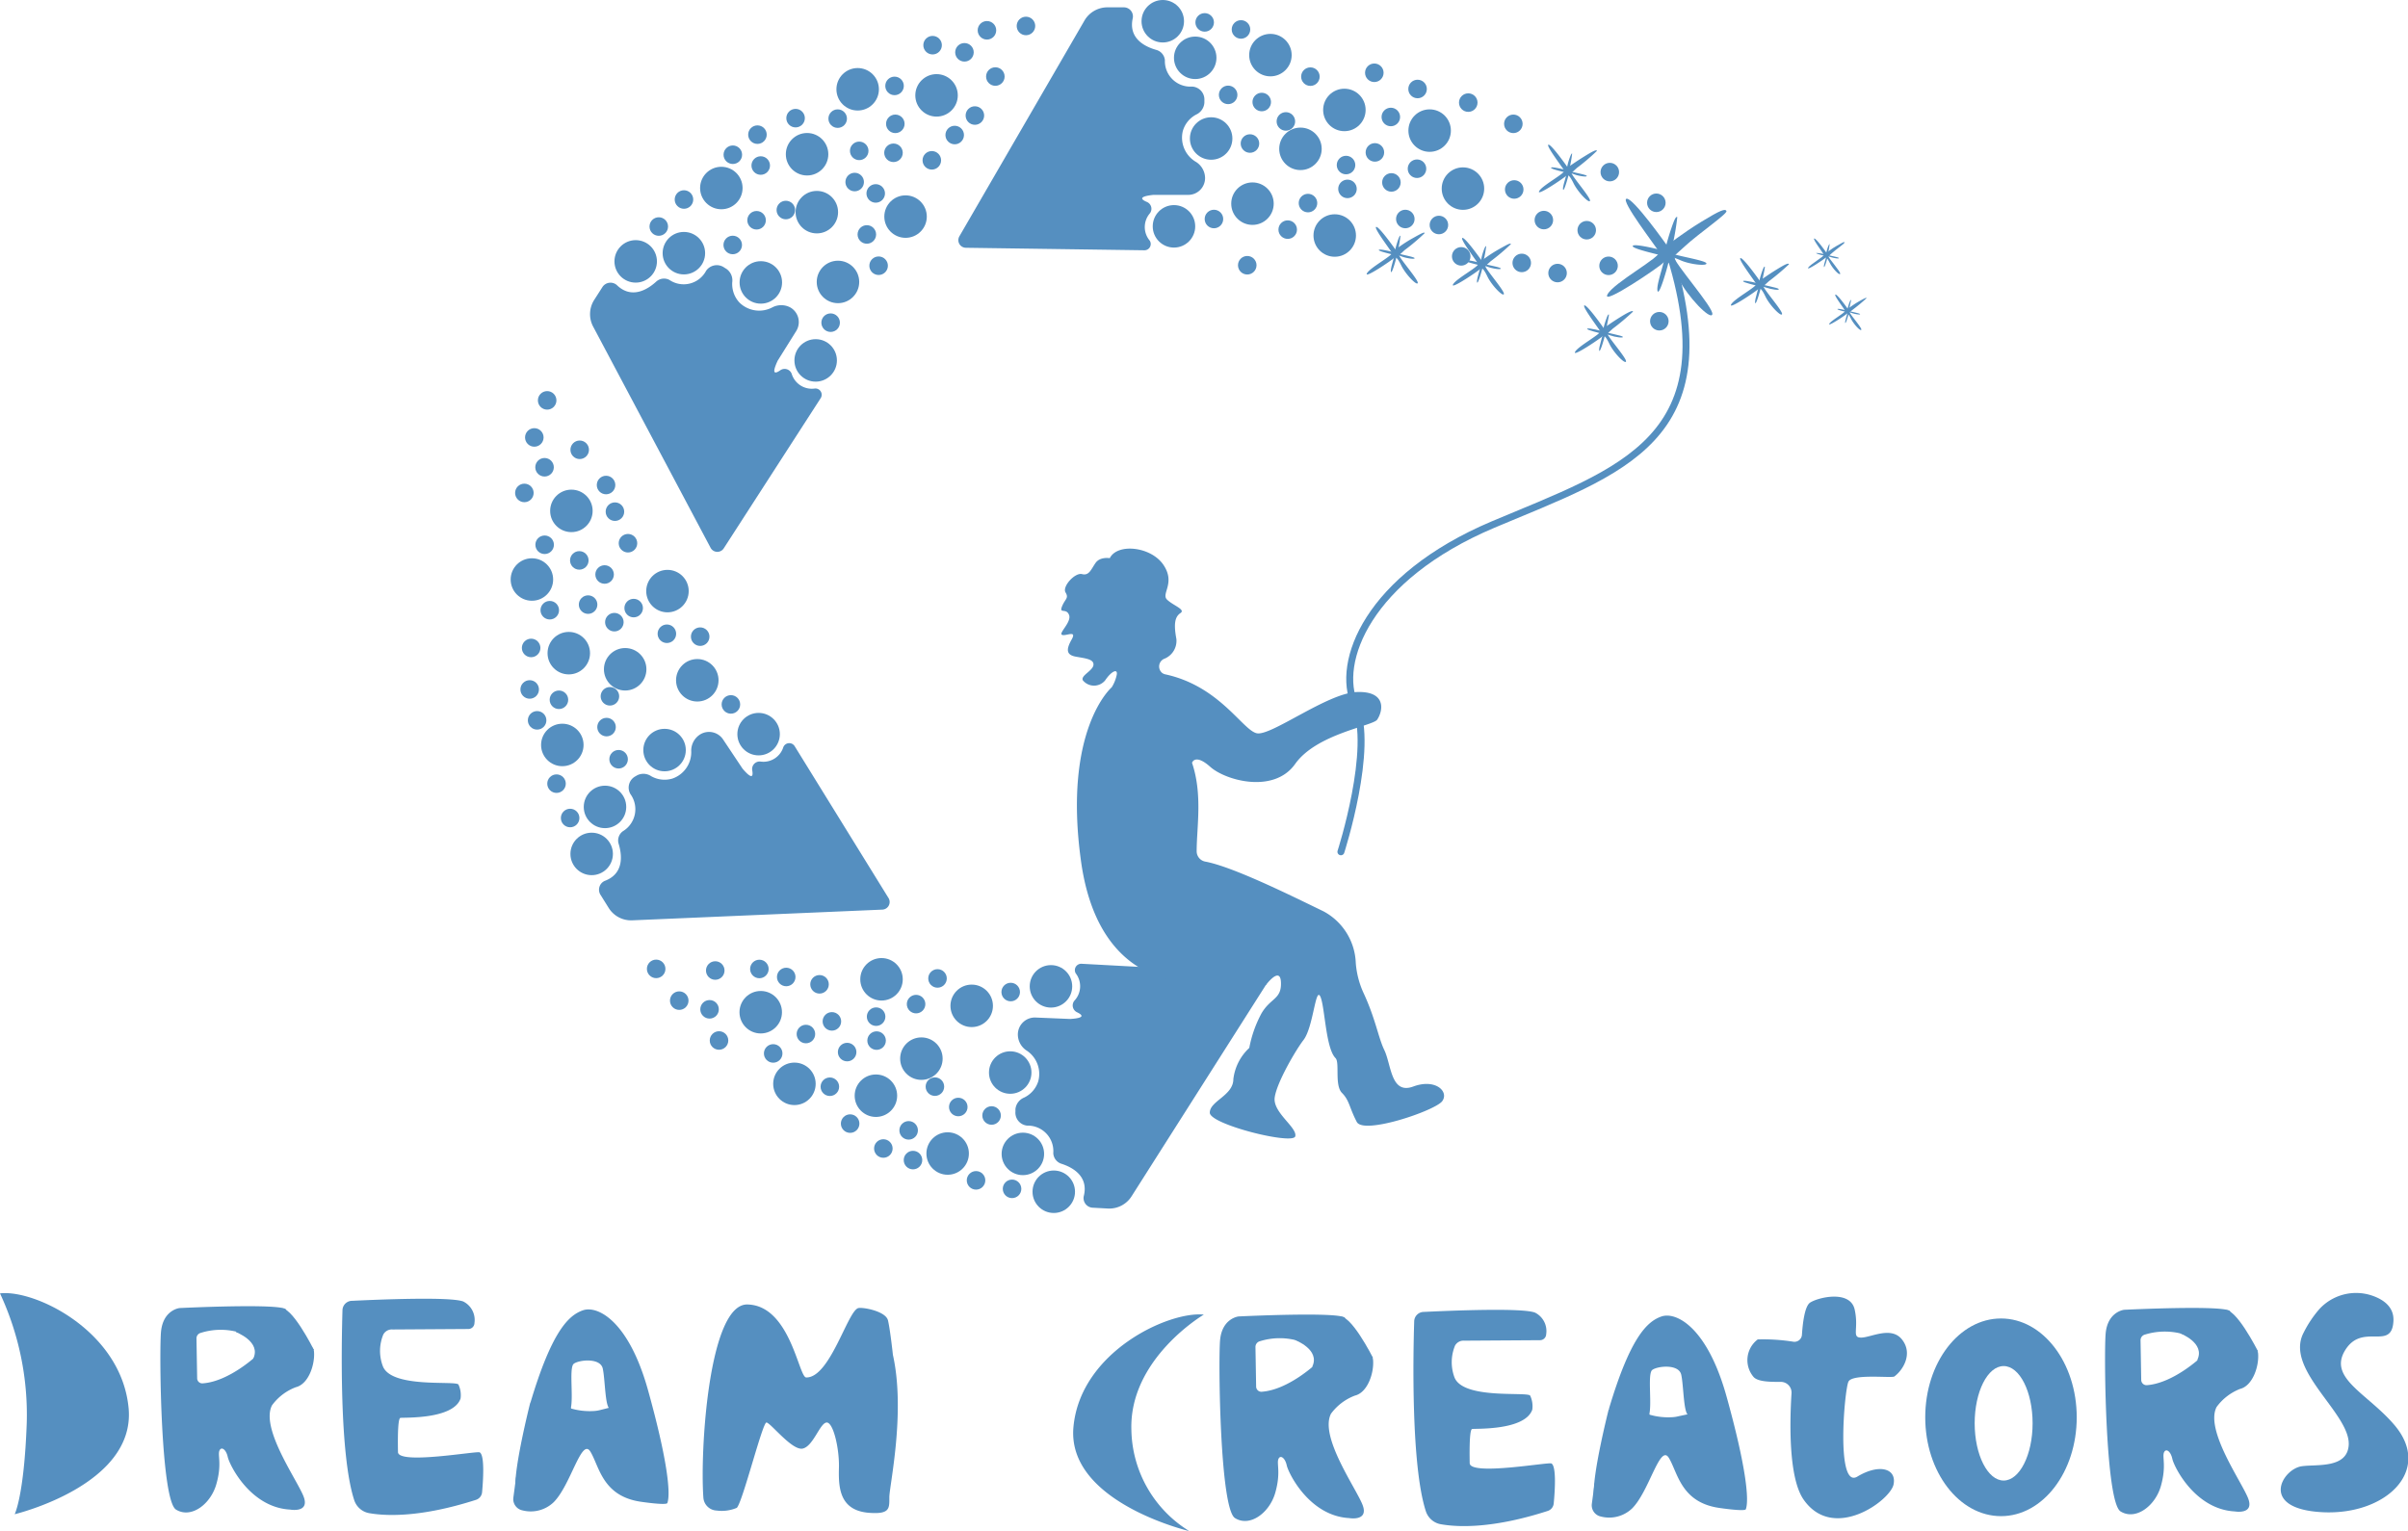 <svg xmlns="http://www.w3.org/2000/svg" viewBox="0 0 249.4 158.6"><defs><style>.cls-1{fill:none;stroke:#558fc0;stroke-linecap:round;stroke-linejoin:round;stroke-width:0.72px;}.cls-2{fill:#558fc0;}</style></defs><g id="图层_2" data-name="图层 2"><g id="图层_4" data-name="图层 4"><path class="cls-1" d="M138.88,88.25s3.48-10.81,1.46-15.21,1.29-13.19,14.29-18.69c13.32-5.62,24.55-8.79,18.14-28.58"/><path class="cls-2" d="M0,134a29.78,29.78,0,0,1,2.77,13.42c-.27,7.56-1.25,9.46-1.25,9.46s12.56-3,11.8-11S3.59,133.57,0,134Z"/><path class="cls-2" d="M18.6,135.52s-1.74.18-1.93,2.52,0,17.4,1.56,18.36,3.57-.54,4.17-2.61.14-3,.32-3.48.69-.18.87.64,2.33,5.23,6.46,5.45c0,0,2,.37,1.42-1.28s-4.54-7.1-3.3-9.52a5.42,5.42,0,0,1,2.47-1.88c1.33-.32,2-2.38,1.88-3.71s-5.27-2.66-5.91.41c0,0-2.84,2.7-5.6,2.9a.53.53,0,0,1-.59-.53l-.07-4.1a.59.59,0,0,1,.45-.6,6.86,6.86,0,0,1,4.12,0s4.81-1.65,4.72-2.38S18.6,135.52,18.6,135.52Z"/><path class="cls-2" d="M24.41,138s2.71,1,1.8,2.8l6.31-.93S30.09,135,29,135.61,24.41,138,24.41,138Z"/><path class="cls-2" d="M40.66,137.74l7.84-.05a.63.63,0,0,0,.64-.62A2.14,2.14,0,0,0,48,134.85c-1.25-.53-8.82-.21-11.53-.08a1,1,0,0,0-1,1c-.1,3.39-.33,14.88,1.21,19.63a2,2,0,0,0,1.62,1.38c1.7.29,5.28.45,11-1.39a.92.92,0,0,0,.63-.78c.11-1.2.29-3.86-.25-4.14-.31-.16-8.3,1.28-8.46,0,0-.24-.09-3.51.25-3.57s5.46.18,6.23-2a2.57,2.57,0,0,0-.22-1.46c-.33-.43-7,.43-7.84-1.93a4.44,4.44,0,0,1,.06-3.25A1,1,0,0,1,40.66,137.74Z"/><path class="cls-2" d="M53.17,155.15a1.19,1.19,0,0,0,.94,1.33,3.43,3.43,0,0,0,3.24-.85c1.78-1.79,2.88-6.74,3.8-5.23s1.23,4.58,5.17,5.18c0,0,2.7.41,2.8.14.36-1,0-4.49-2-11.68s-5.22-8.8-6.73-8.29-3.25,2.2-5.45,9.57c0,0,3.63,1.86,4.09.86s-.15-4.48.4-4.89,2.75-.64,3,.5.23,3.94.73,4.17-4.12,1-5.26,2.89-4.45,4.21-4.45,4.21Z"/><path class="cls-2" d="M62.14,146.09a3.28,3.28,0,0,1-.69.1,6.9,6.9,0,0,1-2.29-.26c-.27-.24-.41-1.69-.41-1.69l-3.83,1.08s-1.7,6.69-1.54,8.92l8.24-5.44,2.75-2.87-1.24-.09Z"/><path class="cls-2" d="M72.85,155.16a1.44,1.44,0,0,0,1.38,1.34,4,4,0,0,0,2.08-.28c.59-.55,2.66-8.84,3.07-8.84s2.65,2.93,3.75,2.7,1.79-2.65,2.48-2.7,1.33,2.7,1.28,4.67,0,4.42,3.07,4.68c2.24.18,2.15-.46,2.15-1.61s1.7-8.79.37-14.75c0,0-.28-2.61-.51-3.57s-2.58-1.38-3.06-1.28c-1.1.23-2.94,7.24-5.41,7.19-.78,0-1.65-7.47-6.09-7.56C73.42,135.07,72.49,150.23,72.85,155.16Z"/><path class="cls-2" d="M124.68,136.2s-7.77,4.57-7.5,12a12.56,12.56,0,0,0,6,10.43s-12.73-3-12-10.8S121.05,135.83,124.68,136.2Z"/><path class="cls-2" d="M128.28,136.39s-1.74.18-1.92,2.52,0,17.4,1.55,18.37,3.58-.55,4.17-2.62.14-3,.32-3.48.69-.18.87.64,2.34,5.23,6.46,5.46c0,0,2,.36,1.42-1.29s-4.53-7.1-3.3-9.52a5.47,5.47,0,0,1,2.48-1.88c1.33-.32,2-2.38,1.88-3.71s-5.27-2.66-5.91.41c0,0-2.84,2.7-5.61,2.9a.54.54,0,0,1-.59-.53l-.07-4.1a.61.61,0,0,1,.45-.6,6.86,6.86,0,0,1,4.12,0s4.81-1.65,4.72-2.38S128.28,136.39,128.28,136.39Z"/><path class="cls-2" d="M134.1,138.82s2.7,1,1.8,2.8l6.31-.93s-2.43-4.81-3.53-4.21S134.1,138.82,134.1,138.82Z"/><path class="cls-2" d="M220,135.7s-1.74.18-1.92,2.52,0,17.41,1.55,18.37,3.58-.55,4.17-2.61.14-3,.32-3.48.69-.19.87.64,2.34,5.22,6.46,5.45c0,0,2,.36,1.42-1.28s-4.53-7.1-3.3-9.53A5.47,5.47,0,0,1,232,143.9c1.32-.32,2-2.38,1.87-3.71s-5.26-2.66-5.9.41c0,0-2.84,2.7-5.61,2.91a.55.55,0,0,1-.59-.53l-.07-4.11a.6.6,0,0,1,.45-.6,6.94,6.94,0,0,1,4.12,0s4.81-1.65,4.72-2.38S220,135.7,220,135.7Z"/><path class="cls-2" d="M225.77,138.13s2.7,1,1.79,2.8l6.31-.92s-2.42-4.81-3.52-4.22S225.77,138.13,225.77,138.13Z"/><path class="cls-2" d="M151.66,138.9l7.84-.05a.64.64,0,0,0,.64-.62A2.14,2.14,0,0,0,159,136c-1.25-.53-8.82-.21-11.53-.08a1,1,0,0,0-1,1c-.11,3.39-.33,14.88,1.2,19.63a2,2,0,0,0,1.63,1.38c1.7.29,5.28.46,11-1.39a.9.9,0,0,0,.62-.77c.12-1.21.3-3.87-.24-4.15-.31-.16-8.3,1.28-8.46,0,0-.24-.09-3.51.25-3.57s5.46.18,6.23-2a2.57,2.57,0,0,0-.22-1.46c-.33-.43-7,.43-7.85-1.92a4.5,4.5,0,0,1,.07-3.26A1,1,0,0,1,151.66,138.9Z"/><path class="cls-2" d="M164.87,155.79a1.19,1.19,0,0,0,.94,1.33,3.43,3.43,0,0,0,3.24-.85c1.78-1.79,2.88-6.74,3.8-5.22s1.24,4.58,5.17,5.17c0,0,2.7.41,2.8.14.36-1,0-4.49-2-11.68s-5.22-8.8-6.73-8.29-3.25,2.2-5.45,9.57c0,0,3.63,1.86,4.09.86s-.15-4.48.4-4.89,2.75-.64,3,.5.23,3.94.73,4.17-4.12,1-5.26,2.89-4.45,4.21-4.45,4.21Z"/><path class="cls-2" d="M173.84,146.73a3.28,3.28,0,0,1-.69.1,6.9,6.9,0,0,1-2.29-.26c-.27-.24-.41-1.69-.41-1.69L166.62,146s-1.7,6.69-1.54,8.92l8.24-5.44,2.75-2.87-1.24-.09Z"/><path class="cls-2" d="M182.05,138.77a19.93,19.93,0,0,1,3.64.23.78.78,0,0,0,.94-.72c.08-1.21.29-3,.87-3.34.9-.56,4.14-1.29,4.59.73s-.34,2.91.67,2.91,3.13-1.23,4.25.22.11,3.13-.81,3.81c-.27.19-4.33-.31-4.75.53s-1.32,11.19.92,9.84,4.08-.86,3.75.81-6.24,6-9.32,1.57c-1.61-2.32-1.42-8.31-1.25-11a1.11,1.11,0,0,0-1.15-1.19c-1,0-2.31,0-2.77-.5A2.69,2.69,0,0,1,182.05,138.77Z"/><path class="cls-2" d="M207.25,136.6c-4.34,0-7.85,4.58-7.85,10.24s3.51,10.24,7.85,10.24,7.84-4.59,7.84-10.24S211.58,136.6,207.25,136.6Zm.27,16.79c-1.65,0-3-2.66-3-5.93s1.34-5.93,3-5.93,3,2.66,3,5.93S209.17,153.39,207.52,153.39Z"/><path class="cls-2" d="M240.2,135.65a5.16,5.16,0,0,1,5.51-1.41c1.18.41,2.27,1.19,2.18,2.65-.18,3.12-3.21.09-5,3s2.34,4.48,5.13,7.78c3.94,4.67-.91,9.35-7.51,9s-4.13-4.48-2.11-4.76c1.53-.22,4.71.26,4.86-2.2.19-3.27-6.69-7.79-4.67-11.64A11.58,11.58,0,0,1,240.2,135.65Z"/><path class="cls-2" d="M112.36,2.06l-13,22.43a.79.79,0,0,0,.67,1.18l18.51.26a.65.65,0,0,0,.54-1,2.18,2.18,0,0,1,0-2.81.77.77,0,0,0-.3-1.2c-.6-.25-.89-.56.67-.73h3.61a1.74,1.74,0,0,0,1.75-1.81h0a2,2,0,0,0-.93-1.6,2.91,2.91,0,0,1-1.38-3.18,2.79,2.79,0,0,1,1.39-1.73,1.46,1.46,0,0,0,.85-1.24v-.25a1.34,1.34,0,0,0-1.28-1.41,2.64,2.64,0,0,1-2.81-2.73,1.22,1.22,0,0,0-.89-1.07c-1.14-.32-2.91-1.16-2.44-3.28a.94.94,0,0,0-.92-1.13l-1.66,0A2.75,2.75,0,0,0,112.36,2.06Z"/><circle class="cls-2" cx="120.43" cy="2.2" r="2.2"/><circle class="cls-2" cx="123.79" cy="5.99" r="2.2"/><circle class="cls-2" cx="131.58" cy="5.71" r="2.2"/><circle class="cls-2" cx="134.69" cy="15.42" r="2.2"/><circle class="cls-2" cx="139.24" cy="11.39" r="2.2"/><circle class="cls-2" cx="138.24" cy="24.4" r="2.2"/><circle class="cls-2" cx="129.72" cy="21.1" r="2.2"/><circle class="cls-2" cx="151.52" cy="19.54" r="2.2"/><circle class="cls-2" cx="148.07" cy="13.53" r="2.2"/><circle class="cls-2" cx="124.77" cy="2.32" r="0.96"/><circle class="cls-2" cx="128.53" cy="3.05" r="0.96"/><circle class="cls-2" cx="127.2" cy="9.83" r="0.96"/><circle class="cls-2" cx="130.68" cy="10.57" r="0.96"/><circle class="cls-2" cx="135.72" cy="7.94" r="0.96"/><circle class="cls-2" cx="129.18" cy="27.48" r="0.96"/><circle class="cls-2" cx="129.46" cy="14.87" r="0.96"/><circle class="cls-2" cx="133.18" cy="12.58" r="0.96"/><circle class="cls-2" cx="135.47" cy="21.04" r="0.96"/><circle class="cls-2" cx="133.37" cy="23.79" r="0.96"/><circle class="cls-2" cx="125.73" cy="22.69" r="0.96"/><circle class="cls-2" cx="139.56" cy="19.57" r="0.96"/><circle class="cls-2" cx="139.41" cy="17.1" r="0.96"/><circle class="cls-2" cx="142.4" cy="15.79" r="0.96"/><circle class="cls-2" cx="146.82" cy="9.22" r="0.96"/><circle class="cls-2" cx="164.34" cy="23.85" r="0.96"/><circle class="cls-2" cx="166.73" cy="17.83" r="0.96"/><circle class="cls-2" cx="171.86" cy="33.28" r="0.96"/><circle class="cls-2" cx="166.6" cy="27.54" r="0.96"/><circle class="cls-2" cx="156.74" cy="12.83" r="0.96"/><circle class="cls-2" cx="171.55" cy="21.01" r="0.96"/><circle class="cls-2" cx="146.76" cy="17.48" r="0.96"/><circle class="cls-2" cx="152.07" cy="10.63" r="0.96"/><circle class="cls-2" cx="156.83" cy="19.63" r="0.96"/><circle class="cls-2" cx="159.9" cy="22.8" r="0.96"/><circle class="cls-2" cx="157.61" cy="27.24" r="0.96"/><circle class="cls-2" cx="161.32" cy="28.29" r="0.96"/><circle class="cls-2" cx="144.05" cy="12.12" r="0.96"/><circle class="cls-2" cx="142.34" cy="7.54" r="0.96"/><circle class="cls-2" cx="144.11" cy="18.9" r="0.96"/><circle class="cls-2" cx="145.55" cy="22.69" r="0.96"/><circle class="cls-2" cx="149.03" cy="23.31" r="0.96"/><circle class="cls-2" cx="151.34" cy="26.56" r="0.96"/><circle class="cls-2" cx="125.44" cy="14.35" r="2.2"/><circle class="cls-2" cx="121.59" cy="23.45" r="2.2"/><path class="cls-2" d="M61.44,33.85,73.6,56.76a.79.79,0,0,0,1.36.05L85,41.25a.65.65,0,0,0-.59-1A2.18,2.18,0,0,1,82,38.74a.78.78,0,0,0-1.18-.38c-.53.37-.95.46-.27-1l1.92-3.07a1.75,1.75,0,0,0-.62-2.44h0A2,2,0,0,0,80,31.84a2.91,2.91,0,0,1-3.43-.51,2.82,2.82,0,0,1-.73-2.09,1.45,1.45,0,0,0-.6-1.38L75,27.71a1.34,1.34,0,0,0-1.87.35,2.63,2.63,0,0,1-3.8.94,1.2,1.2,0,0,0-1.38.19c-.87.79-2.53,1.85-4.08.33a1,1,0,0,0-1.45.18l-.89,1.39A2.75,2.75,0,0,0,61.44,33.85Z"/><circle class="cls-2" cx="65.84" cy="27.08" r="2.2"/><circle class="cls-2" cx="70.83" cy="26.23" r="2.2"/><circle class="cls-2" cx="74.71" cy="19.48" r="2.2"/><circle class="cls-2" cx="84.6" cy="21.98" r="2.2"/><circle class="cls-2" cx="83.59" cy="15.98" r="2.2"/><circle class="cls-2" cx="93.79" cy="22.44" r="2.2"/><circle class="cls-2" cx="86.79" cy="29.21" r="2.2"/><circle class="cls-2" cx="97" cy="9.88" r="2.2"/><circle class="cls-2" cx="88.83" cy="9.25" r="2.2"/><circle class="cls-2" cx="68.23" cy="23.47" r="0.96"/><circle class="cls-2" cx="70.84" cy="20.67" r="0.96"/><circle class="cls-2" cx="75.89" cy="25.38" r="0.96"/><circle class="cls-2" cx="78.36" cy="22.82" r="0.96"/><circle class="cls-2" cx="78.79" cy="17.15" r="0.96"/><circle class="cls-2" cx="78.45" cy="13.95" r="0.96"/><circle class="cls-2" cx="75.9" cy="16.03" r="0.96"/><circle class="cls-2" cx="81.39" cy="21.76" r="0.96"/><circle class="cls-2" cx="89.78" cy="24.29" r="0.96"/><circle class="cls-2" cx="91" cy="27.53" r="0.96"/><circle class="cls-2" cx="86.03" cy="33.43" r="0.96"/><circle class="cls-2" cx="90.7" cy="20.04" r="0.96"/><circle class="cls-2" cx="88.52" cy="18.86" r="0.96"/><circle class="cls-2" cx="88.99" cy="15.63" r="0.96"/><circle class="cls-2" cx="92.65" cy="8.9" r="0.96"/><circle class="cls-2" cx="92.73" cy="12.83" r="0.96"/><circle class="cls-2" cx="96.59" cy="4.68" r="0.96"/><circle class="cls-2" cx="99.89" cy="5.42" r="0.96"/><circle class="cls-2" cx="106.26" cy="2.69" r="0.96"/><circle class="cls-2" cx="103.09" cy="7.93" r="0.96"/><circle class="cls-2" cx="102.22" cy="3.14" r="0.96"/><circle class="cls-2" cx="86.76" cy="12.29" r="0.96"/><circle class="cls-2" cx="82.4" cy="12.24" r="0.96"/><circle class="cls-2" cx="92.54" cy="15.83" r="0.96"/><circle class="cls-2" cx="96.51" cy="16.61" r="0.96"/><circle class="cls-2" cx="98.88" cy="13.99" r="0.96"/><circle class="cls-2" cx="100.97" cy="11.97" r="0.96"/><circle class="cls-2" cx="78.8" cy="29.26" r="2.2"/><circle class="cls-2" cx="84.48" cy="37.34" r="2.2"/><path class="cls-2" d="M65.49,95.35,91.4,94.24A.79.79,0,0,0,92,93L82.3,77.3a.66.66,0,0,0-1.17.11,2.16,2.16,0,0,1-2.37,1.49.78.78,0,0,0-.85.91c.11.63,0,1-1-.17l-2-3a1.75,1.75,0,0,0-2.47-.5h0a2,2,0,0,0-.85,1.64,2.89,2.89,0,0,1-1.94,2.88,2.81,2.81,0,0,1-2.2-.24A1.44,1.44,0,0,0,66,80.32l-.21.12a1.33,1.33,0,0,0-.49,1.84,2.66,2.66,0,0,1-.79,3.84,1.18,1.18,0,0,0-.43,1.32c.34,1.13.58,3.08-1.46,3.83a1,1,0,0,0-.46,1.38l.88,1.41A2.73,2.73,0,0,0,65.49,95.35Z"/><circle class="cls-2" cx="61.28" cy="88.47" r="2.2"/><circle class="cls-2" cx="62.66" cy="83.6" r="2.2"/><circle class="cls-2" cx="58.24" cy="77.18" r="2.2"/><circle class="cls-2" cx="64.75" cy="69.34" r="2.2"/><circle class="cls-2" cx="58.91" cy="67.67" r="2.2"/><circle class="cls-2" cx="69.13" cy="61.24" r="2.2"/><circle class="cls-2" cx="72.22" cy="70.48" r="2.2"/><circle class="cls-2" cx="59.18" cy="52.93" r="2.2"/><circle class="cls-2" cx="55.09" cy="60.04" r="2.2"/><circle class="cls-2" cx="59.05" cy="84.75" r="0.96"/><circle class="cls-2" cx="57.64" cy="81.19" r="0.96"/><circle class="cls-2" cx="64.07" cy="78.66" r="0.96"/><circle class="cls-2" cx="62.82" cy="75.33" r="0.96"/><circle class="cls-2" cx="57.89" cy="72.5" r="0.96"/><circle class="cls-2" cx="54.86" cy="71.43" r="0.96"/><circle class="cls-2" cx="55.63" cy="74.63" r="0.96"/><circle class="cls-2" cx="63.17" cy="72.14" r="0.96"/><circle class="cls-2" cx="69.07" cy="65.66" r="0.96"/><circle class="cls-2" cx="72.52" cy="65.96" r="0.96"/><circle class="cls-2" cx="75.7" cy="72.98" r="0.96"/><circle class="cls-2" cx="65.63" cy="63" r="0.96"/><circle class="cls-2" cx="63.63" cy="64.46" r="0.96"/><circle class="cls-2" cx="60.91" cy="62.64" r="0.96"/><circle class="cls-2" cx="56.41" cy="56.44" r="0.96"/><circle class="cls-2" cx="60" cy="58.06" r="0.96"/><circle class="cls-2" cx="54.31" cy="51.07" r="0.96"/><circle class="cls-2" cx="56.4" cy="48.41" r="0.96"/><circle class="cls-2" cx="56.67" cy="41.48" r="0.96"/><circle class="cls-2" cx="60.04" cy="46.6" r="0.96"/><circle class="cls-2" cx="55.34" cy="45.32" r="0.96"/><circle class="cls-2" cx="56.94" cy="63.22" r="0.96"/><circle class="cls-2" cx="55.01" cy="67.13" r="0.96"/><circle class="cls-2" cx="62.62" cy="59.52" r="0.96"/><circle class="cls-2" cx="65.04" cy="56.28" r="0.96"/><circle class="cls-2" cx="63.69" cy="53.01" r="0.96"/><circle class="cls-2" cx="62.77" cy="50.25" r="0.96"/><circle class="cls-2" cx="68.83" cy="77.71" r="2.2"/><circle class="cls-2" cx="78.57" cy="76.06" r="2.2"/><path class="cls-2" d="M117.2,123.94l13.9-21.88a.78.78,0,0,0-.62-1.21l-18.47-1a.66.66,0,0,0-.59,1,2.18,2.18,0,0,1-.13,2.81.78.78,0,0,0,.25,1.21c.59.28.88.6-.69.7l-3.61-.15a1.76,1.76,0,0,0-1.82,1.75h0a2,2,0,0,0,.86,1.64,2.9,2.9,0,0,1,1.25,3.23,2.82,2.82,0,0,1-1.45,1.67,1.46,1.46,0,0,0-.91,1.2l0,.25a1.35,1.35,0,0,0,1.23,1.46,2.64,2.64,0,0,1,2.69,2.84,1.21,1.21,0,0,0,.84,1.11c1.13.36,2.86,1.28,2.31,3.38a1,1,0,0,0,.87,1.17l1.66.09A2.73,2.73,0,0,0,117.2,123.94Z"/><circle class="cls-2" cx="109.14" cy="123.47" r="2.2"/><circle class="cls-2" cx="105.94" cy="119.55" r="2.2"/><circle class="cls-2" cx="98.15" cy="119.51" r="2.2"/><circle class="cls-2" cx="95.43" cy="109.68" r="2.2"/><circle class="cls-2" cx="90.72" cy="113.52" r="2.2"/><circle class="cls-2" cx="91.3" cy="101.46" r="2.2"/><circle class="cls-2" cx="100.64" cy="104.21" r="2.2"/><circle class="cls-2" cx="78.79" cy="104.87" r="2.2"/><circle class="cls-2" cx="82.28" cy="112.29" r="2.2"/><circle class="cls-2" cx="104.82" cy="123.17" r="0.96"/><circle class="cls-2" cx="101.09" cy="122.29" r="0.96"/><circle class="cls-2" cx="102.7" cy="115.57" r="0.96"/><circle class="cls-2" cx="99.25" cy="114.69" r="0.96"/><circle class="cls-2" cx="94.11" cy="117.11" r="0.96"/><circle class="cls-2" cx="91.49" cy="118.99" r="0.96"/><circle class="cls-2" cx="94.56" cy="120.19" r="0.96"/><circle class="cls-2" cx="96.83" cy="112.58" r="0.96"/><circle class="cls-2" cx="94.88" cy="104.03" r="0.96"/><circle class="cls-2" cx="97.1" cy="101.37" r="0.96"/><circle class="cls-2" cx="104.68" cy="102.78" r="0.96"/><circle class="cls-2" cx="90.74" cy="105.33" r="0.96"/><circle class="cls-2" cx="90.79" cy="107.81" r="0.96"/><circle class="cls-2" cx="87.74" cy="109" r="0.96"/><circle class="cls-2" cx="80.08" cy="109.14" r="0.96"/><circle class="cls-2" cx="83.47" cy="107.13" r="0.96"/><circle class="cls-2" cx="74.47" cy="107.8" r="0.96"/><circle class="cls-2" cx="73.49" cy="104.57" r="0.96"/><circle class="cls-2" cx="67.96" cy="100.38" r="0.96"/><circle class="cls-2" cx="74.08" cy="100.55" r="0.96"/><circle class="cls-2" cx="70.35" cy="103.67" r="0.96"/><circle class="cls-2" cx="85.95" cy="112.59" r="0.96"/><circle class="cls-2" cx="88.05" cy="116.41" r="0.96"/><circle class="cls-2" cx="86.16" cy="105.82" r="0.96"/><circle class="cls-2" cx="84.88" cy="101.98" r="0.96"/><circle class="cls-2" cx="81.43" cy="101.22" r="0.96"/><circle class="cls-2" cx="78.65" cy="100.39" r="0.96"/><circle class="cls-2" cx="104.63" cy="111.12" r="2.2"/><circle class="cls-2" cx="108.85" cy="102.19" r="2.2"/><path class="cls-2" d="M120.38,69.73a.87.87,0,0,1,.16-1.46,2,2,0,0,0,1.3-2.07c-.31-1.65-.12-2.32.43-2.69s-.8-.79-1.41-1.4.92-1.71-.37-3.6-4.76-2.26-5.55-.68c0,0-1-.18-1.47.49s-.67,1.35-1.4,1.16-2.08,1.29-1.71,1.9-.06.67-.37,1.46.43.12.73.86-1.1,1.89-.73,2.07,1.59-.55,1,.49-.55,1.59.42,1.77,1.9.25,1.84.86-1.35,1.1-1.1,1.59a1.49,1.49,0,0,0,2.32,0c.67-1,1.4-1.29,1.16-.43a3.85,3.85,0,0,1-.49,1.16s-5.07,4.34-3.18,18,11.79,12.45,11.79,12.45l7.37.38s1.49-2,1.55-.25-1.05,1.58-2,3.17a12.3,12.3,0,0,0-1.28,3.61,5.26,5.26,0,0,0-1.65,3.23c0,1.71-2.44,2.26-2.44,3.48s8.61,3.36,8.85,2.45-2.32-2.45-2.13-4,2.22-5,3-6c1-1.34,1.22-5.44,1.71-4.52s.55,5.37,1.59,6.41c.46.46-.12,2.81.67,3.61s.73,1.46,1.53,3c.68,1.37,8.12-1.16,8.85-2.14s-.67-2.38-3-1.52-2.26-2.26-3-3.79c-.63-1.31-.9-3.24-2.19-6a9.16,9.16,0,0,1-.76-3,6.32,6.32,0,0,0-3.34-5.36c-3.46-1.68-9.35-4.6-12.22-5.15a1.09,1.09,0,0,1-.92-1.07c0-2.51.63-5.88-.48-9.17,0,0,.3-1,1.89.42s6.59,2.81,8.79-.3,8-3.93,8.49-4.58c.67-1,.92-3-2.13-2.87s-8.86,4.58-10.33,4.27-3.84-4.88-9.46-6.1A.94.94,0,0,1,120.38,69.73Z"/><path class="cls-2" d="M172.66,25.44s-3.53-5-4.2-4.85,3.1,5,3.37,5.51-4.75,3.21-5.35,4.42,5.46-2.92,5.74-3.26.66-.38,1.6,1.55,3.37,4.42,3.53,3.75-4-5.35-4-6l1.16-1.05c1.43-1.32,4.41-3.36,4.3-3.64s-.61-.11-2.59,1.1S172.66,25.44,172.66,25.44Z"/><path class="cls-2" d="M172.43,26s-3.11-.82-3.32-.53,2.92.95,3.22,1.07-.83,2.89-.66,3.59,1.2-3,1.2-3.25.14-.38,1.17.08,2.84.63,2.69.31-3.41-.81-3.61-1.05l.11-.81a27.66,27.66,0,0,0,.49-2.92c-.14-.07-.28.16-.67,1.32S172.43,26,172.43,26Z"/><path class="cls-2" d="M166.1,34s-1.71-2.44-2-2.36,1.5,2.41,1.63,2.68-2.3,1.55-2.6,2.14,2.65-1.42,2.79-1.58.32-.19.77.75,1.64,2.14,1.72,1.82-1.93-2.6-1.93-2.89l.56-.51a25.14,25.14,0,0,0,2.09-1.76c0-.14-.3-.06-1.26.53S166.1,34,166.1,34Z"/><path class="cls-2" d="M166,34.32s-1.51-.4-1.61-.26,1.42.46,1.56.53-.4,1.4-.32,1.73.59-1.46.59-1.57.06-.18.56,0,1.38.3,1.3.15-1.65-.39-1.75-.51,0-.11.06-.39c.06-.5.3-1.38.24-1.42s-.14.08-.33.64S166,34.32,166,34.32Z"/><path class="cls-2" d="M162.37,17.35s-1.71-2.44-2-2.36,1.5,2.41,1.64,2.68-2.3,1.55-2.6,2.14,2.65-1.42,2.78-1.58.32-.19.78.75,1.63,2.14,1.71,1.82-1.92-2.6-1.92-2.89l.56-.51a22.22,22.22,0,0,0,2.08-1.77c-.05-.13-.29-.05-1.25.54S162.37,17.35,162.37,17.35Z"/><path class="cls-2" d="M162.26,17.63s-1.51-.4-1.61-.26,1.41.46,1.56.52-.4,1.41-.32,1.74.58-1.46.58-1.57.07-.19.57,0,1.38.31,1.3.16-1.65-.39-1.75-.51,0-.11,0-.4a12.56,12.56,0,0,0,.24-1.41c-.06,0-.13.08-.32.64S162.26,17.63,162.26,17.63Z"/><path class="cls-2" d="M153.46,27s-1.71-2.43-2-2.35,1.49,2.41,1.63,2.68-2.3,1.55-2.6,2.14,2.65-1.42,2.79-1.58.32-.19.77.75,1.63,2.14,1.71,1.82-1.92-2.6-1.92-2.89l.56-.51a22.8,22.8,0,0,0,2.09-1.77c-.06-.13-.3,0-1.26.54S153.46,27,153.46,27Z"/><path class="cls-2" d="M153.35,27.24s-1.51-.4-1.61-.26,1.41.46,1.56.52-.4,1.4-.32,1.74.58-1.47.58-1.58.07-.18.57,0,1.38.31,1.3.15-1.65-.39-1.75-.5,0-.12,0-.4a13.45,13.45,0,0,0,.25-1.41c-.07,0-.14.07-.33.64S153.35,27.24,153.35,27.24Z"/><path class="cls-2" d="M144.53,25.86s-1.71-2.43-2-2.35,1.5,2.41,1.63,2.68-2.3,1.55-2.59,2.14,2.65-1.42,2.78-1.58.32-.19.78.75,1.63,2.14,1.71,1.82-1.93-2.6-1.93-2.89c0,0,.17-.14.56-.51a21.44,21.44,0,0,0,2.09-1.77c-.05-.13-.29,0-1.26.54S144.53,25.86,144.53,25.86Z"/><path class="cls-2" d="M144.43,26.15s-1.51-.4-1.62-.26,1.42.46,1.56.52-.4,1.4-.31,1.74.58-1.46.58-1.57.06-.19.56,0,1.38.31,1.31.16-1.65-.4-1.75-.51,0-.12.05-.4a12.56,12.56,0,0,0,.24-1.41c-.07,0-.14.08-.32.64S144.43,26.15,144.43,26.15Z"/><path class="cls-2" d="M182.26,29.09s-1.71-2.43-2-2.35,1.5,2.4,1.63,2.67-2.3,1.55-2.6,2.14,2.65-1.42,2.79-1.58.32-.18.77.75,1.64,2.14,1.72,1.82-1.93-2.59-1.93-2.89l.56-.51a25.14,25.14,0,0,0,2.09-1.76c-.06-.14-.3-.06-1.26.53S182.26,29.09,182.26,29.09Z"/><path class="cls-2" d="M182.15,29.37s-1.51-.39-1.61-.25,1.42.46,1.56.52-.4,1.4-.32,1.74.59-1.47.59-1.58.06-.18.56,0,1.38.31,1.3.15-1.65-.39-1.75-.51,0-.11.06-.39c.06-.49.3-1.38.24-1.42s-.14.08-.33.64S182.15,29.37,182.15,29.37Z"/><path class="cls-2" d="M189.18,26.2s-1.08-1.54-1.28-1.49.95,1.52,1,1.69-1.45,1-1.63,1.35,1.66-.9,1.75-1,.2-.11.49.48,1,1.34,1.08,1.14-1.22-1.63-1.22-1.82l.36-.32c.43-.4,1.34-1,1.31-1.11s-.18,0-.79.34S189.18,26.2,189.18,26.2Z"/><path class="cls-2" d="M189.11,26.38a4,4,0,0,0-1-.17c-.06.09.89.29,1,.33s-.25.89-.2,1.1.37-.93.37-1,0-.11.35,0,.87.19.82.09-1-.24-1.1-.32l0-.24a8,8,0,0,0,.15-.9s-.09.05-.21.41S189.11,26.38,189.11,26.38Z"/><path class="cls-2" d="M191.38,32s-1.08-1.53-1.28-1.48.94,1.51,1,1.68-1.45,1-1.64,1.35,1.67-.89,1.76-1,.2-.12.49.47,1,1.34,1.07,1.14-1.21-1.63-1.21-1.82L192,32a16.19,16.19,0,0,0,1.32-1.11c0-.08-.19,0-.79.34S191.38,32,191.38,32Z"/><path class="cls-2" d="M191.31,32.18s-.95-.25-1-.16.89.29,1,.32-.25.89-.2,1.1.37-.92.37-1,0-.12.35,0,.87.19.82.1-1-.25-1.1-.32,0-.07,0-.25.2-.87.16-.89-.09.05-.21.4A6.82,6.82,0,0,0,191.31,32.18Z"/></g></g></svg>